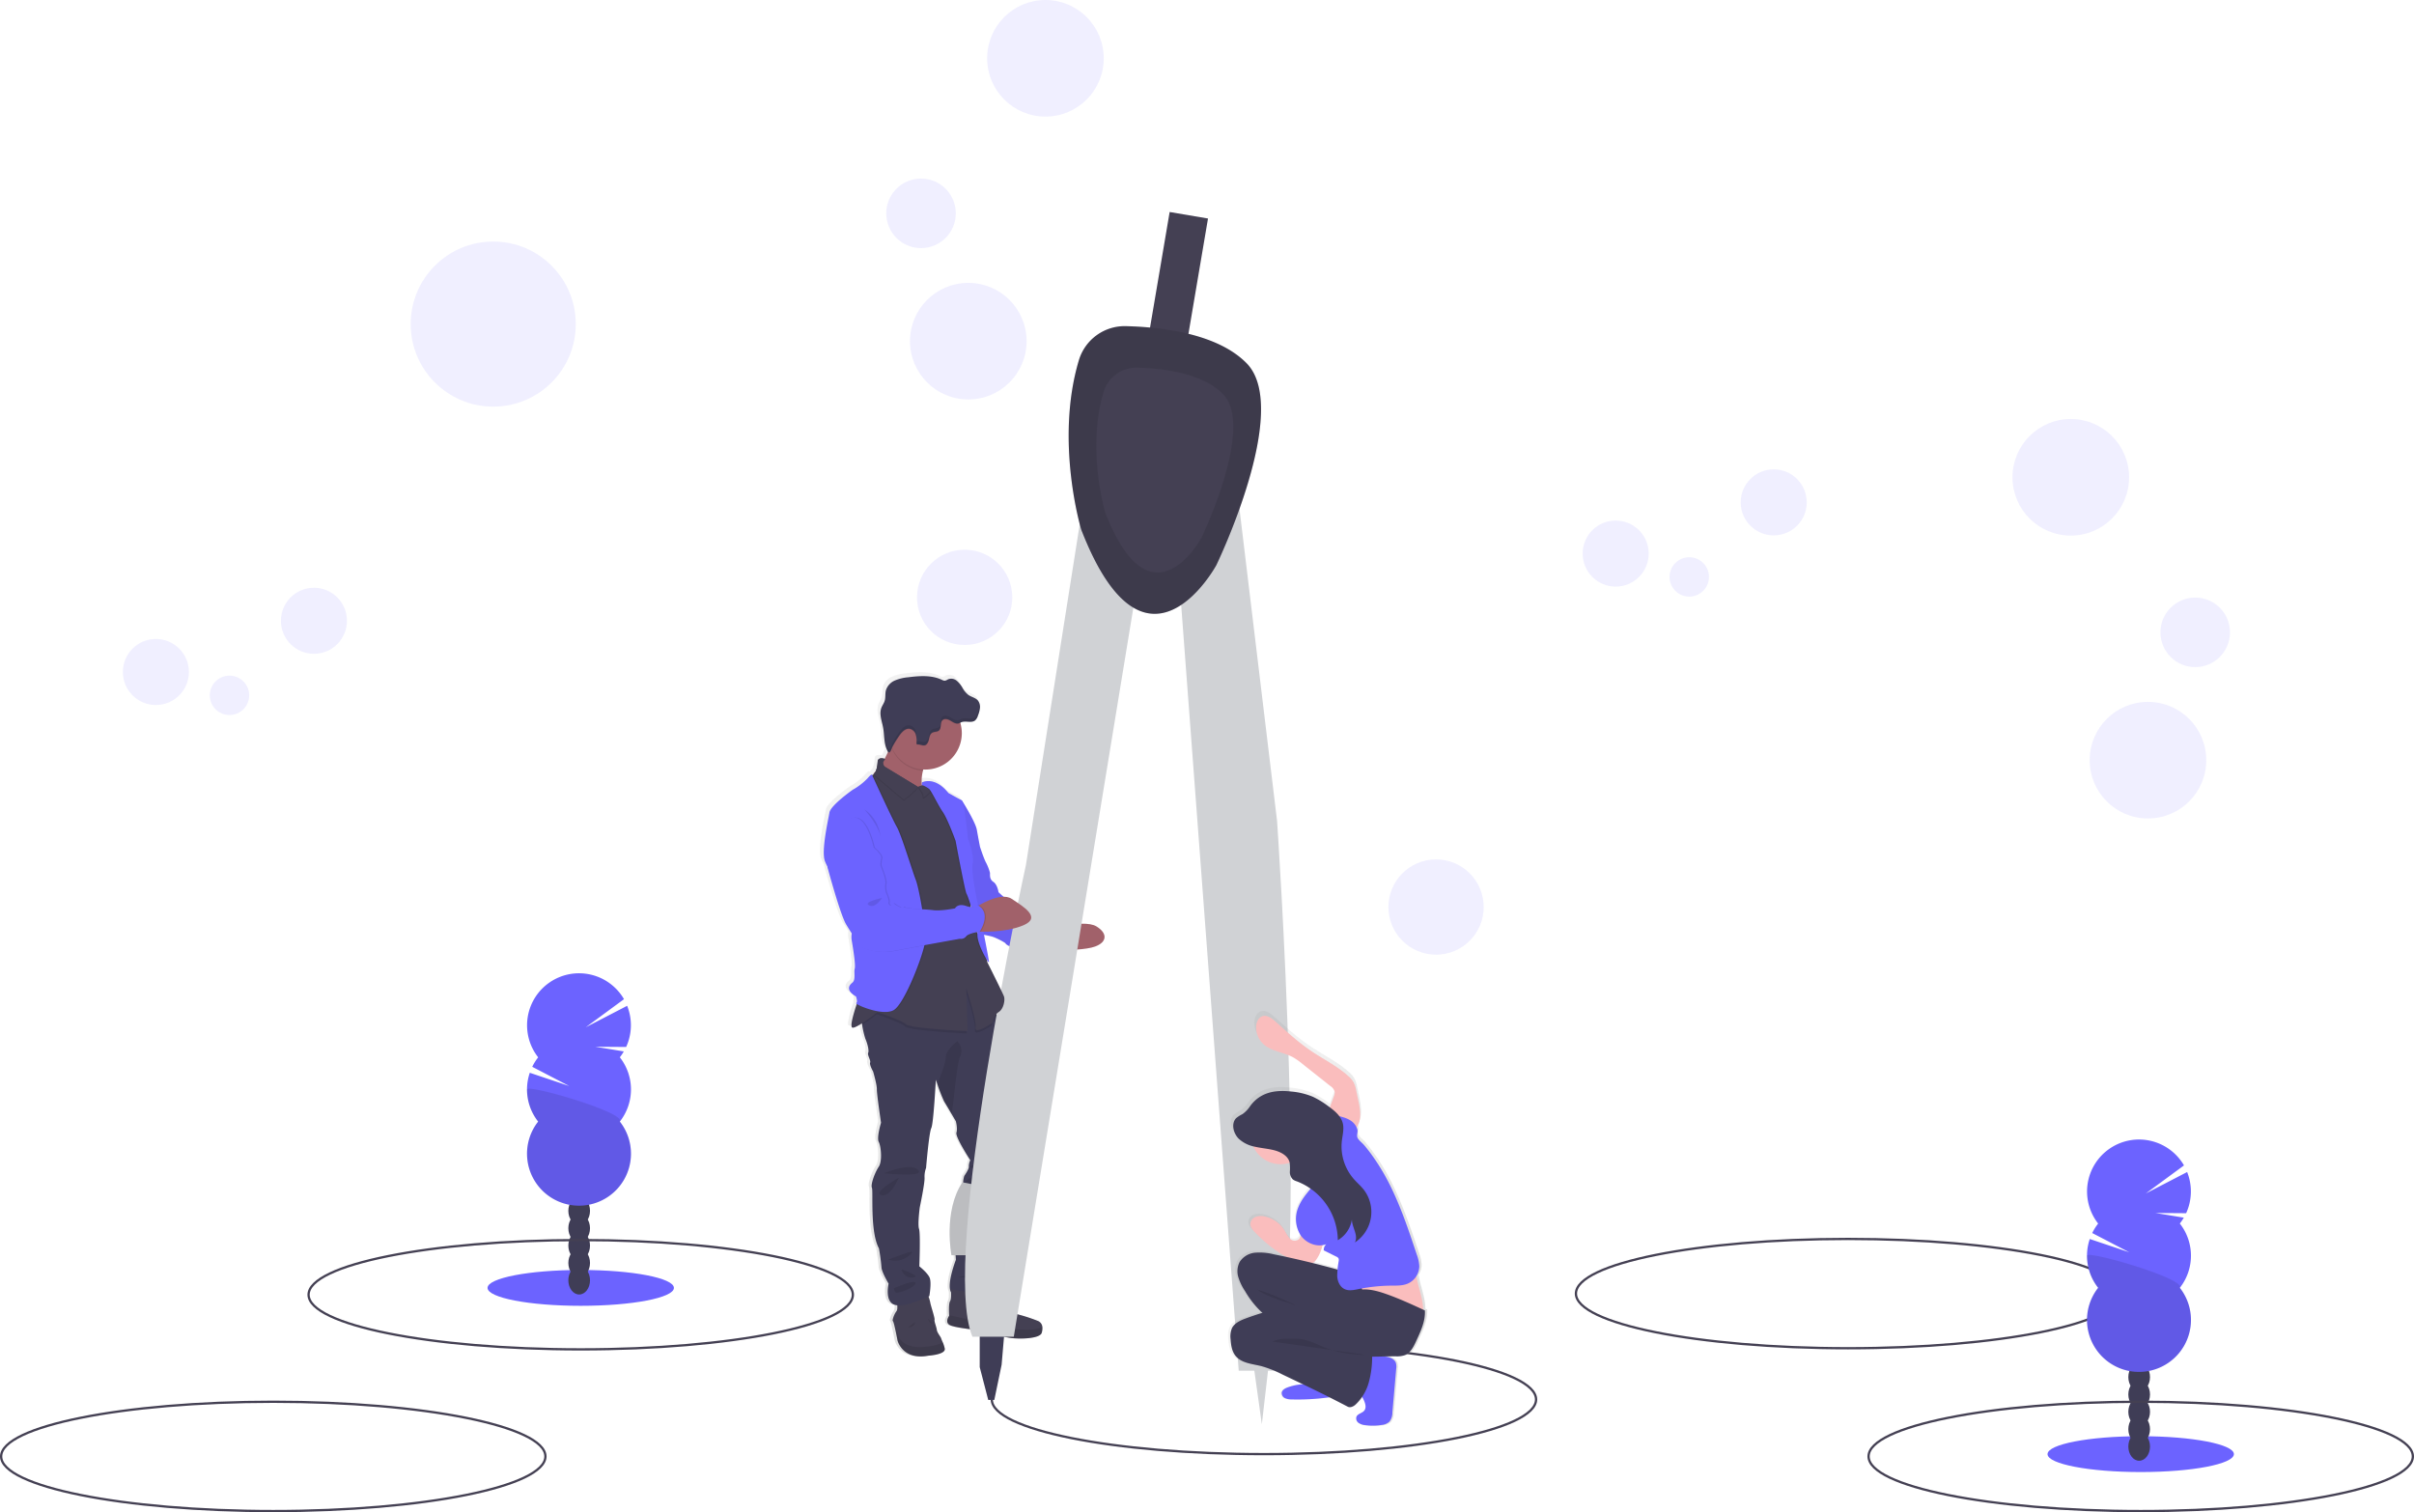 <svg xmlns="http://www.w3.org/2000/svg" xmlns:xlink="http://www.w3.org/1999/xlink" data-name="Layer 1" viewBox="0 0 1060 664.07"><defs><linearGradient id="a" x1="543.54" x2="543.54" y1="713.89" y2="413.48" gradientTransform="matrix(-1 0 0 1 1022.18 0)" gradientUnits="userSpaceOnUse"><stop offset="0" stop-color="gray" stop-opacity=".25"/><stop offset=".54" stop-color="gray" stop-opacity=".12"/><stop offset="1" stop-color="gray" stop-opacity=".1"/></linearGradient><linearGradient id="b" x1="527.53" x2="615" y1="653.3" y2="653.3" gradientTransform="matrix(-1 0 0 1 1224.27 0)" xlink:href="#a"/></defs><ellipse cx="811.5" cy="568.07" fill="none" stroke="#444053" stroke-miterlimit="10" rx="119.5" ry="24"/><path fill="url(#a)" d="M430.54 495.11a27.37 27.37 0 001.19 2.61v.11s5.66 20.91 8.31 25.3c.77 1.27 1.64 2.65 2.5 4a8.89 8.89 0 000 3c.8 4.66 1.77 11.07 1.33 12.48s.53 4.92-1 6.14-3.1 3.34 1.59 6.15c0 0 .88 2.37.09 2.9-.09.06 0 .19.22.36-1.29 3.82-3.18 10-2 10.44.65.25 2.41-.67 4.34-1.91.05.25.09.52.14.79a38.15 38.15 0 001.42 6.07c.86 1.91 1.72 5.13 1.26 6.19s1.26 3.42.86 4.35 1.33 3.95 1.33 3.95 1.72 5.86 1.65 7.84 1.86 14.75 1.86 14.75-2 6.59-1 8.5 1.65 8.5 0 10.94-3.72 7.83-3.05 9.28-.93 19.37 3.11 26.75a82.26 82.26 0 011.13 8.3c0 2 3.18 7.31 3.18 7.31s-1.92 8 2.79 9.35a4.43 4.43 0 001 .19 4.49 4.49 0 01-.34 2.58 10.2 10.2 0 00-1.68 3.72 1 1 0 00.09.75c.53.59 2 8.5 2 8.5s2.12 8.89 13.79 6.72c0 0 7.89-.46 7.23-3.23a18.16 18.16 0 00-.86-2.68 17.33 17.33 0 01-.74-1.73c-.13-.66-1.79-2.51-1.92-3.76s-1.19-3.69-1-4.48-1.79-6.45-1.93-7.71a13.07 13.07 0 00-.75-2.56l.42-.2s1.06-5.93.14-8.1-4.58-5-4.58-5 .53-14.56-.13-16.54.33-9.48.33-9.48 2.25-10.61 2.12-13a11 11 0 01.66-4.35s1.4-15.61 2.32-17.59 2-21.34 2-21.34l.62 1.78a68.37 68.37 0 003.1 7.83c.51.8 2 3.36 3.28 5.5l1.89 3.2s.86 3.1.26 5 6.17 12.18 6.17 12.18a6.09 6.09 0 00-.66 2.77c.19 1-2.06 4.15-2.06 4.15s-.86 2.83-.33 3.82-.86 6.85-.86 6.85-2.26 12.91-2.79 14.43.27 11.92.27 11.92-4.16 10.65-2.23 14.19c.08 1.31.09 3.31-.42 4.12-.69 1.08-.49 5.07-.42 6.17 0 .19 0 .29 0 .29s-2.26 3 .59 4.22 12.54 2.1 12.54 2.1 9.21 2.64 13.65 3.36 13.73.46 14.39-2.24a7.21 7.21 0 00.24-2.58 3.21 3.21 0 00-1.83-2.56 75.24 75.24 0 00-8.36-2.77s-4.38-1-4.78-2.9-6.63-7.18-6.63-7.18-.07-.37-.2-.87h.2l-.3-.3c-.31-1-.81-2.32-1.42-2.07a1.5 1.5 0 01.68-2.06c2.39-1.31 3.85-5.46 3.18-9.94s-.79-3.69.6-6.26a12.3 12.3 0 001-6.19l3.67-13.68a20.7 20.7 0 001.06-5.2 9.72 9.72 0 011.06-4s1.66-9.49 3.12-11.66-1-9.82-1-9.82-2.25-11.85-2.12-17.26-5.84-24.17-5.84-24.17a6.28 6.28 0 01-.92-4.09c.12-1.12-.58-2.94-1.37-4.57l-.25-.51a4.43 4.43 0 011.09-1c1.64-1 2.41-3.63 2.42-5.48L487.64 503c0-.16 10.47-21.55 10.44-21.71-.62-3.51-6.54-12.82-6.54-12.82a.75.75 0 00-.25-.29c-1.33-.61-5.83-3.16-5.83-3.16-3.53-4.36-6.84-5.26-9-5.23a6.12 6.12 0 00-2 .31 4.41 4.41 0 00-.67.27l-.1.87a17.84 17.84 0 01.47-6c.05-.17.1-.35.14-.52.33 0 .66 0 1 0a16.12 16.12 0 0016.17-16.07 16.32 16.32 0 00-.62-4.45l-.08-.23.5-.22c2-.74 4.51.52 6.13-.82a4.65 4.65 0 001.22-2.11 12.67 12.67 0 00.89-3.35c0-.2 0-.4 0-.6a1.09 1.09 0 000-.18 1.7 1.7 0 000-.22c0-.09 0-.18 0-.27a3.89 3.89 0 00-.86-2c-1.06-1.24-2.83-1.54-4.17-2.45a10.09 10.09 0 01-2.67-3.13 11.64 11.64 0 00-2.59-3.19 3.81 3.81 0 00-3.89-.61 4.39 4.39 0 01-1.28.6 2.67 2.67 0 01-1.41-.38c-4.6-2.15-10-1.77-15-1.13a19.51 19.51 0 00-5.91 1.42 7 7 0 00-4 4.33c-.41 1.55-.1 3.23-.59 4.76-.34 1-1 1.92-1.42 2.93a6 6 0 00-.38 1.65s0 .11 0 .16c-.17 2.27.72 4.66 1.15 7 .59 3.19.29 6.66 1.66 9.68a5.79 5.79 0 00.52 1.06c-.48 1-1 2.06-1.5 3.05-.74-.21-3-.71-3.08 1.27a10.78 10.78 0 01-1.1 4.64 3.29 3.29 0 01-.33.23.64.64 0 00-.37.65l-.26.2a.64.64 0 00-.32.11c-.14-.24-.6-.26-2.06 1.48a28.1 28.1 0 01-6.63 5.1s-9.82 6.85-10.35 10-3.81 16.91-2.13 21.48zm43.12-33.42s0-.07 0-.11l.12.06zm26.68 224a2.14 2.14 0 01-.84.17z" transform="translate(-70 -118.22)"/><path fill="#444053" d="M407.73 595.33c-11.53 2.16-13.63-6.68-13.63-6.68s-1.44-7.86-2-8.45a1 1 0 01-.09-.75 10.24 10.24 0 011.66-3.7c.72-.85.13-4.39.13-4.39l13.36-3.4a20.05 20.05 0 011.31 3.93c.14 1.24 2.1 6.88 1.9 7.66s.86 3.21 1 4.46 1.77 3.08 1.9 3.73a14 14 0 00.72 1.73 16.83 16.83 0 01.85 2.66c.68 2.74-7.11 3.2-7.11 3.2z"/><path d="M407.73 595.33c-11.53 2.16-13.63-6.68-13.63-6.68s-1.44-7.86-2-8.45a1 1 0 01-.09-.75l2.77 8s2.3 4.79 10.81 4.06c4.85-.4 7.23-1.3 8.39-2a16.83 16.83 0 01.85 2.66c.69 2.7-7.1 3.16-7.1 3.16z" opacity=".1"/><path d="M398.75 582.88s2.89.07 3.08-2.29z" opacity=".1"/><path fill="#3f3d56" d="M448.87 505.45c-1.44 2.16-3.08 11.59-3.08 11.59a9.92 9.92 0 00-1 4 20.26 20.26 0 01-1 5.18L440 539.78a12.27 12.27 0 01-1 6.15c-1.37 2.56-1.24 1.77-.59 6.23s-.78 8.58-3.14 9.89 1.05 4.39 1.05 4.39-15.07 4.06-18.22 1.57 1.64-14.8 1.64-14.8-.78-10.35-.26-11.86 2.75-14.35 2.75-14.35 1.38-5.83.85-6.81.33-3.8.33-3.8 2.23-3.15 2-4.13a6.16 6.16 0 01.66-2.75s-6.68-10.22-6.1-12.12-.26-5-.26-5-.84-1.45-1.86-3.18a252.34 252.34 0 00-3.25-5.47 69.83 69.83 0 01-3.05-7.78l-.62-1.78s-1 19.26-2 21.22-2.29 17.5-2.29 17.5a10.88 10.88 0 00-.66 4.32c.13 2.42-2.1 13-2.1 13s-1 7.47-.32 9.44.13 16.44.13 16.44 3.6 2.82 4.52 5-.13 8.06-.13 8.06-10.48 5.24-15.14 3.86-2.75-9.3-2.75-9.3-3.14-5.24-3.14-7.27a82.19 82.19 0 00-1.12-8.26c-4-7.34-2.42-25.15-3.07-26.6s1.37-6.81 3-9.23 1-9 0-10.88 1-8.45 1-8.45-1.9-12.71-1.83-14.67-1.64-7.8-1.64-7.8-1.7-3-1.31-3.93-1.31-3.28-.85-4.32-.4-4.26-1.25-6.16a39.49 39.49 0 01-1.4-6c-.4-2.26-.69-4.25-.69-4.25l10.81-8.71 27-7.08 10.24-3.33 9.89 15.59s1 1.63 1.93 3.51c.78 1.62 1.47 3.43 1.35 4.55a6.27 6.27 0 00.92 4.06s5.89 18.67 5.76 24 2.1 17.17 2.1 17.17 2.42 7.63.98 9.79z"/><path d="M388.21 515.21s11.53-4.91 14.93-1.44-14.93 1.44-14.93 1.44zM394.69 517.17s-11.69 6.61-7.69 7.67 7.69-7.67 7.69-7.67zM429.54 511.48s-5 .32-3.08 1.31 3.08-1.31 3.08-1.31zM435.77 512.98c-.07.33-14.48 5-11.66 7.08s11.66-7.08 11.66-7.08zM389.91 553.07c2.16-.32 14.22-5.89 9.5-1.89a9.4 9.4 0 01-9.5 1.89zM395.87 557.46s1.05 4.07 5.05 3.54-5.05-3.54-5.05-3.54zM392.53 565.72c.72-.2 9.3-4.13 9.5-2.29s-8.19 5-8.84 4.06a3.52 3.52 0 01-.66-1.77zM420.31 561c1-.06 10.87-3.21 12.84-.39zM429.22 562.84s1.7-1.51 3.4-.72-3.4.72-3.4.72zM407.47 579.08a2.92 2.92 0 002.22 2.3z" opacity=".1"/><path fill="#444053" d="M457.45 585.24c-.65 2.69-9.83 2.95-14.21 2.23s-13.5-3.34-13.5-3.34-9.56-.92-12.38-2.1-.59-4.19-.59-4.19 0-.1 0-.28c-.07-1.1-.26-5.07.41-6.14.79-1.25.33-5.31.33-5.31s13.56 2.62 13.82 1.38 2.36-3 3.34-3.41 1.71 3.28 1.71 3.28 6.16 5.24 6.55 7.14 4.71 2.88 4.71 2.88a73.26 73.26 0 018.26 2.75 3.18 3.18 0 011.81 2.54 7.14 7.14 0 01-.26 2.57z"/><path d="M457.45 585.24c-.65 2.69-9.83 2.95-14.21 2.23s-13.5-3.34-13.5-3.34-9.56-.92-12.38-2.1-.59-4.19-.59-4.19 0-.1 0-.28l13.71 3s6.75 2.88 11.07 2.88c3.78 0 12.23 1.55 16.16-.8a7.14 7.14 0 01-.26 2.6z" opacity=".1"/><path d="M438.91 574.89s-.65 4.32-3.27 5.77z" opacity=".1"/><path fill="#a1616a" d="M480.9 415.65c-3.9 1.48-12.9 1.64-16.9 1.64-1.22 0-2 0-2 0l-2.57-5.24 2.57-4.37s2.36-.65 5.5-1.22c4.63-.83 11-1.48 14 .39 5.04 3.13 4.5 6.93-.6 8.8z"/><path fill="#6c63ff" d="M421.33 352.94l1.14-1.31s5.85 9.26 6.46 12.75 1.4 7.51 1.4 7.51 1.48 4.54 2.45 6.55a22.15 22.15 0 011.92 4.81c.08.87-.35 2.79 1.48 4s2.27 4.54 2.27 4.54 6.64 6.46 10.14 6.64 13.53 1.92 13.19 3.66 4.19 2.8 6 3.24-11.78 5.69-3.78 12.45c0 0-5.07 1-5.59 2.27s-5.85-.7-5.85-.7-1.14-2.71-5.07-2.88-5.94-1.92-5.94-2.18-3.93-2.45-6.11-3.06-5.07-.87-5.16-1.49-13.1-56.77-13.1-56.77z"/><path d="M421.33 353.16l1.14-1.31s5.85 9.26 6.46 12.76 1.4 7.51 1.4 7.51 1.48 4.54 2.45 6.55a22.32 22.32 0 011.92 4.8c.08.88-.35 2.8 1.48 4s2.27 4.54 2.27 4.54 6.64 6.47 10.14 6.64 13.53 1.92 13.19 3.67 4.19 2.8 6 3.23-11.78 5.7-3.78 12.43c0 0-5.07 1-5.59 2.27s-5.85-.7-5.85-.7-1.14-2.71-5.07-2.88-5.94-1.92-5.94-2.19-3.93-2.44-6.11-3.05-5.07-.88-5.16-1.49-13.1-56.78-13.1-56.78z" opacity=".05"/><path fill="none" stroke="#444053" stroke-miterlimit="10" d="M555 590.56c66 0 119.5 10.75 119.5 24s-53.5 24-119.5 24-119.5-10.74-119.5-24"/><path fill="#444053" d="M513.6 93.1l16.84 2.86-21.25 125.28-16.85-2.86z"/><path fill="#d0d2d5" d="M550.34 598.75l3.74 26.7 3.2-27.76-6.94 1.06z"/><path fill="#3f3d56" d="M430.2 583.8v16.56l3.74 14.41h2.67l3.21-15.48 1.6-18.69-11.22 3.2z"/><path fill="#d0d2d5" d="M422.59 519.2l8 1.6s-9.07 25.09-2.67 30.43h-10.13s-3.74-19.22 4.8-32.03z"/><path d="M422.59 519.2l8 1.6s-9.07 25.09-2.67 30.43h-10.13s-3.74-19.22 4.8-32.03z" opacity=".1"/><path fill="#d0d2d5" d="M476.12 217.53l-25.63 162.31s-37.9 173-23.49 207.17h18.16l54.46-332.1zM541.12 197.37l19.65 163.14s14.31 207.83-1.36 241.44h-15.48l-27.66-368.09z"/><path fill="#444053" d="M473.73 158.23a21 21 0 0120.71-15c15.81.4 40.25 3.28 53 16.34 19.76 20.29-13.35 88.63-13.35 88.63s-31 57.13-59.26-15.48c-.04.06-11.76-38.82-1.1-74.49z"/><path d="M473.73 158.23a21 21 0 0120.71-15c15.81.4 40.25 3.28 53 16.34 19.76 20.29-13.35 88.63-13.35 88.63s-31 57.13-59.26-15.48c-.04.06-11.76-38.82-1.1-74.49z" opacity=".1"/><path fill="#444053" d="M484.6 172.11a15 15 0 0114.75-10.66c11.25.29 28.65 2.34 37.7 11.64 14.07 14.44-9.5 63.1-9.5 63.1s-22 40.67-42.2-11c0-.03-8.35-27.68-.75-53.08z"/><path fill="url(#b)" d="M609.33 706.12c.17 2.58.57 5.29 2.2 7.31 2.7 3.34 7.61 3.6 11.81 4.65a52 52 0 019.34 3.68l9.09 4.3a23.69 23.69 0 00-6.82 1.42c-1.17.43-2.45 1.14-2.62 2.36a2.52 2.52 0 001.51 2.42 7.12 7.12 0 003 .53 100.83 100.83 0 0016.2-.85l.64-.09q4.14 2.05 8.24 4.19c1.14.6 2.51 0 3.47-.84a18.4 18.4 0 003.08-3.52c.16.28.32.55.45.82.88 1.69 1.71 3.9.45 5.34-1 1.12-2.89 1.31-3.46 2.67a2.41 2.41 0 00.93 2.71 6.16 6.16 0 002.91 1 25.83 25.83 0 007.45-.06 6 6 0 003.6-1.53 6.6 6.6 0 001.28-4l1.71-19.43a5.83 5.83 0 00-.2-2.76c-.68-1.65-2.65-2.34-4.43-2.63h-.19c1.48 0 3-.07 4.6-.07a11 11 0 004.12-.52c2.54-1 3.91-3.67 5-6.13 2-4.32 4.3-9 4-13.8l-.78-.35c-.07-5.11-2.21-9.88-3-14.87a8.28 8.28 0 001.33-4.5 16.64 16.64 0 00-1.13-5.12c-3.17-9.42-6.34-18.87-10.58-27.87a96.41 96.41 0 00-10-17q-1.53-2-3.18-4c-.8-.92-2.59-2.22-2.92-3.39s.37-2.31 0-3.51a5.94 5.94 0 00-.36-.91c2.34-3.1 1.68-7.58.86-11.44l-1-4.81a13 13 0 00-1.24-3.81 11.13 11.13 0 00-2.39-2.71c-4.92-4.44-11-7.39-16.53-11.07-5.85-3.89-11.08-8.62-16.32-13.29-1.6-1.42-3.61-2.95-5.68-2.35s-2.93 2.84-3 4.88a10.06 10.06 0 003.25 7.54c3.62 3.31 9.09 3.58 13.4 5.92a31.35 31.35 0 014.21 2.93l12.52 9.83a4.35 4.35 0 011.95 2.54 4.09 4.09 0 01-.3 1.88c-.47 1.44-1.27 3.25-1.86 5.08l-1-.72a39.2 39.2 0 00-6.63-4 32.91 32.91 0 00-9.71-2.33c-7.39-.83-14 .31-18.52 6.48a13.7 13.7 0 01-3.51 3.61 13 13 0 00-2.85 1.81c-2.32 2.57-1 6.83 1.18 9a14 14 0 006.58 3.43 13.52 13.52 0 0016.42 7.36 20.1 20.1 0 01.09 3.88 4.47 4.47 0 001.41 3.59 5.88 5.88 0 001.72.8 26.39 26.39 0 016.23 3.25 32 32 0 00-5.52 8.25 13.42 13.42 0 001 12.48l.06.08a4.14 4.14 0 01-.91 1.68 3 3 0 01-4.13-.42 15.72 15.72 0 01-2.16-3.33 13.94 13.94 0 00-9-6.36 7.23 7.23 0 00-4.15.17 3.66 3.66 0 00-2.41 3.12c0 1.51 1.1 2.76 2.18 3.83a63.59 63.59 0 0011 9.1 35.41 35.41 0 003.37 1.84q-3-.63-5.92-1.23a26.77 26.77 0 00-8.35-.73 9.32 9.32 0 00-7 4.08 9 9 0 00-.65 6.8 22.86 22.86 0 003.07 6.3 44.85 44.85 0 007.67 9.6c-2.5.75-5 1.57-7.44 2.47s-5 2-6.12 4.24a9.72 9.72 0 00-.61 5.1zm36.81-34h.09a3.13 3.13 0 001.31-1.11 18.14 18.14 0 003.16-6.84 7.71 7.71 0 001.7-.43 3.8 3.8 0 00-1.18 2.76l5.64 2.76a2.1 2.1 0 011 .79 2 2 0 01.11 1.18c-.16 1.29-.41 2.58-.57 3.86-1.69-.5-3.35-.9-4.84-1.3-2.12-.58-4.27-1.12-6.42-1.66z" transform="translate(-70 -118.22)"/><path fill="#fabdbd" d="M577.19 500.78a10.81 10.81 0 008.4-1.35 5.15 5.15 0 011.63-.76 3.32 3.32 0 012.78 1.11c2.4 2.39 2.68 6.33 1.44 9.48s-3.73 5.63-6.34 7.78a57.55 57.55 0 01-6.67 4.74 12.36 12.36 0 00-6.84-6.65c-2.74-1.06-4.74-3.9-6.31-6.38-1.17-1.84-2.21-1.76-1.16-3.66a27.68 27.68 0 014.16-5 16.25 16.25 0 002.24-3c.7-1.26.54-2.08 1.62-1.08.71.66 1 2.09 1.82 2.86a8 8 0 003.23 1.91zM585.78 481.28a4.23 4.23 0 00.29-1.85 4.34 4.34 0 00-1.91-2.51l-12.23-9.7a30 30 0 00-4.1-2.89c-4.22-2.31-9.55-2.58-13.09-5.84a10.05 10.05 0 01-3.18-7.45c0-2 1-4.26 2.89-4.82s4 .92 5.56 2.33c5.11 4.6 10.21 9.27 15.92 13.11 5.4 3.64 11.35 6.54 16.16 10.93a10.88 10.88 0 012.23 2.61 13.4 13.4 0 011.21 3.77l1 4.74c.84 4 1.52 8.65-1.17 11.72a4.27 4.27 0 01-3.26 1.61 6.42 6.42 0 01-2.51-.86c-2-1-5.62-2-6.23-4.5-.78-3.13 1.47-7.5 2.42-10.4zM566.27 543.78a16 16 0 01-2.11-3.28 13.61 13.61 0 00-8.78-6.28 7.06 7.06 0 00-4 .16 3.61 3.61 0 00-2.35 3.09c0 1.48 1.07 2.72 2.12 3.77a62 62 0 0010.76 9 28.38 28.38 0 0013.09 4.54 3.3 3.3 0 001.4-.13 3.13 3.13 0 001.28-1.09c2.48-3.18 3.34-7.31 4-11.28-.24 1.43-8.29-1.91-9.2-1.48-1.34.63-1.21 2.51-2.18 3.41a2.89 2.89 0 01-4.03-.43zM624.92 575.2a2.65 2.65 0 01-.28 1.45c-.55.86-1.79.87-2.8.72a51.18 51.18 0 01-6.89-1.66l-20.53-5.93a1.87 1.87 0 01-.88-.43 1.82 1.82 0 01-.41-.9 24.15 24.15 0 01-.45-9 2.4 2.4 0 01.41-1.21 2.42 2.42 0 011.7-.64 87 87 0 019.68-.44 48.85 48.85 0 006.29-.14c2.7-.32 5.81-1.87 8.52-1.63 2.35.2 2.25 2 2.49 4 .67 5.31 3.1 10.39 3.15 15.81z"/><path fill="#3f3d56" d="M559.37 550.83a25.61 25.61 0 00-8.16-.73 9.08 9.08 0 00-6.83 4 8.89 8.89 0 00-.64 6.72 23.25 23.25 0 003 6.21 40.83 40.83 0 008.77 10.56c1.75 1.39 3.68 2.54 5.36 4 3.58 3.13 5.8 7.5 7.93 11.75 2 4 4 8.08 4.86 12.48a1.25 1.25 0 00.43.89 1.19 1.19 0 00.89.06l9.85-1.82a1.54 1.54 0 001.38-2.34 68.92 68.92 0 00-11.75-25.41 22.55 22.55 0 0019.82 5.74 7.74 7.74 0 003.76-1.63c2.2-2 2.1-5.41 1.61-8.32a61.07 61.07 0 00-1.82-7.67c-1.85-6-9.83-7.62-15.24-9.08q-11.52-3.05-23.22-5.41z"/><path d="M566.66 572.09a10.83 10.83 0 013.74 2.48c-1.77-2-6.83-3-9.31-3.93-3.07-1.14-6.42-2.31-9-4.34a107.88 107.88 0 0114.57 5.79z" opacity=".1"/><path fill="#6c63ff" d="M598.56 614.24c.85 1.68 1.66 3.85.44 5.28-.94 1.1-2.82 1.29-3.38 2.63a2.39 2.39 0 00.91 2.68 5.88 5.88 0 002.84 1 25.37 25.37 0 007.28-.06 5.84 5.84 0 003.51-1.51 6.58 6.58 0 001.25-4l1.67-19.18a6 6 0 00-.19-2.73c-.67-1.63-2.59-2.3-4.33-2.59a23.24 23.24 0 00-5.89-.24 6.22 6.22 0 00-3.67 1.26 7.09 7.09 0 00-1.73 4c-.45 2.28-1.71 5.44-1.44 7.75.17 1.91 1.89 4.03 2.73 5.71zM576.48 608.04a23.35 23.35 0 00-11.11 1.25c-1.14.42-2.39 1.13-2.56 2.33a2.49 2.49 0 001.48 2.39 7 7 0 002.94.53 99.64 99.64 0 0015.82-.84 8.51 8.51 0 003.85-1.21 3 3 0 001.21-3.56c-.63-1.32-2.35-1.73-3.18-2.92-.6-.86-.75-2.13-1.69-2.58a2.89 2.89 0 00-2.15.16c-1 .35-3.4.7-4.09 1.53a11.49 11.49 0 00-.52 2.92z"/><circle cx="562.32" cy="498.14" r="13.13" fill="#fabdbd"/><path fill="#6c63ff" d="M593.46 492.36c-2.11-1.55-4.77-2.08-7.34-2.56a3.84 3.84 0 00-2.64.13 3.9 3.9 0 00-1.27 1.56 14.52 14.52 0 00-1.74 4.15 4.82 4.82 0 001 4.23c.78.8 1.9 1.2 2.7 2a5 5 0 011.18 4.32 12.93 12.93 0 01-1.75 4.27 72.33 72.33 0 01-6.58 9.68c-2.55 3.17-5.41 6.22-6.91 10a13.38 13.38 0 001 12.32c2.43 3.54 7.27 5.44 11.28 3.91a3.72 3.72 0 00-1.14 2.72l5.5 2.73a2.08 2.08 0 011 .78 2 2 0 01.1 1.16 36.47 36.47 0 00-.67 6.73c.15 2.25 1.18 4.62 3.22 5.6 1.87.9 4.09.42 6.13 0a76.53 76.53 0 0114.47-1.52c2.42 0 4.92.06 7.15-.88a8.5 8.5 0 005.07-7.69 16.4 16.4 0 00-1.11-5.06c-3.09-9.3-6.19-18.62-10.33-27.51a96.65 96.65 0 00-9.81-16.8c-1-1.33-2-2.64-3.11-3.91-.78-.91-2.53-2.19-2.85-3.35s.36-2.28 0-3.46a7 7 0 00-2.55-3.55z"/><path fill="#3f3d56" d="M625.68 575.47c-5.76-2.66-11.52-5.32-17.51-7.39-4.41-1.52-9.33-2.71-13.66-1-1.3.52-2.48 1.27-3.73 1.88-4.19 2-9 2.34-13.63 2.85a128 128 0 00-30.15 7.17c-2.33.86-4.84 2-6 4.18a9.57 9.57 0 00-.64 5c.17 2.55.56 5.23 2.15 7.22 2.64 3.3 7.43 3.55 11.53 4.59a50.53 50.53 0 019.13 3.64c9.58 4.57 19.17 9.14 28.57 14.09 1.1.59 2.44 0 3.38-.83a20.79 20.79 0 005.9-9.72 41.94 41.94 0 001.5-11.38c3.68 0 6.67-.16 10.35-.16a10.7 10.7 0 004-.51c2.47-1 3.81-3.63 4.92-6.05 1.98-4.27 4.21-8.9 3.89-13.58z"/><path d="M558.8 589.14c2.59-1.26 5.59-1.29 8.48-1.27a28.06 28.06 0 015.26.4 41.53 41.53 0 017.69 2.89 48.82 48.82 0 0019.38 3.8" opacity=".1"/><path fill="#3f3d56" d="M543.86 500a14.32 14.32 0 007.08 3.55c2.6.6 5.28.83 7.9 1.41 3.22.71 6.74 2.41 7.47 5.63a18.7 18.7 0 01.1 3.89 4.41 4.41 0 001.35 3.51 6 6 0 001.68.79 28 28 0 0118 25.84 12.73 12.73 0 006.18-9.12c0 3.48 3 7 1.3 10.11a16 16 0 003.85-23.25c-1.32-1.68-3-3.08-4.38-4.69a21.74 21.74 0 01-5.18-16.6c.29-2.53 1-5.09.47-7.58-.77-3.45-3.8-5.85-6.68-7.9a38.39 38.39 0 00-6.48-3.94 31.86 31.86 0 00-9.49-2.31c-7.21-.81-13.62.31-18.09 6.4a13.17 13.17 0 01-3.42 3.56 12.89 12.89 0 00-2.79 1.79c-2.29 2.54-.99 6.74 1.13 8.91z"/><path fill="#a1616a" d="M409 353.59c-.41-.17-28.91-11.94-25-14.28 2.33-1.39 5.2-7.27 7.16-11.88 1.37-3.21 2.3-5.81 2.3-5.81s22.88-4.06 14.69 10a26.09 26.09 0 00-2.89 6.91c-2.36 9.5 3.51 14.88 3.74 15.06z"/><path d="M408.12 331.58a26.09 26.09 0 00-2.89 6.91 16 16 0 01-13.5-9.5 14 14 0 01-.6-1.56c1.37-3.21 2.3-5.81 2.3-5.81s22.88-4.06 14.69 9.96z" opacity=".1"/><path fill="#a1616a" d="M422.34 322.02a16 16 0 01-30.61 6.45 15.79 15.79 0 01-1.36-6.45 16 16 0 0131.35-4.43 16.18 16.18 0 01.62 4.43z"/><path d="M437.76 445.87a9.73 9.73 0 00-2.32 4.42s-7.86 5.37-7.34 2-4.1-17.2-4.1-17.2l.52 18.74s-25.15-1.18-27-3-12.52-5.39-12.52-5.39-3.29 2.64-6.32 4.64c-.4-2.26-.69-4.25-.69-4.25l10.81-8.71 27-7.08 10.14-3.26 9.89 15.59s1.02 1.62 1.93 3.5z" opacity=".1"/><path fill="#444053" d="M438.58 444.39c-2.09 1.31-2.88 4.85-2.88 4.85s-7.86 5.37-7.34 2-4.06-17.16-4.06-17.16l.53 18.74s-25.16-1.18-27-3-12.58-5.37-12.58-5.37-9.3 7.47-11 6.81 3-13.36 3-13.36l4.84-74.42s-1.31-22.14.66-22.93a2.6 2.6 0 00.82-.52c1.3-1.16 1.69-3.52 1.8-5.51.13-2.35 3.27-1.18 3.27-1.18l-1.83 2.36 16.24 9.87.14.09a19.49 19.49 0 012-.89c1.44-.55 3.35-1.07 4.6-.55a4.51 4.51 0 011.72 1.55 19.17 19.17 0 012.21 4.48l5.9 9.95s3 13.24 3 13.76.92 12.58 2 13.89 2.1 7.86 1.71 9.83.65 9.3.65 9.3c4.33 3.54 6.55 15.59 6.55 15.59s6.82 13.5 7.34 15.07-.19 5.44-2.29 6.75z"/><path d="M403.07 346.04c-1.6 2.36-6.2 5.67-6.2 5.67l-13.28-11.21c1.3-1.16 1.69-3.53 1.8-5.51.13-2.36 3.27-1.18 3.27-1.18l-.38.49a2.12 2.12 0 00.57 3.1z" opacity=".1"/><path fill="#444053" d="M403.07 345.51c-1.6 2.36-6.2 5.68-6.2 5.68l-13.28-11.22c1.3-1.16 1.69-3.52 1.8-5.51.13-2.35 3.27-1.18 3.27-1.18l-.38.49a2.12 2.12 0 00.57 3.1z"/><path d="M409.21 347.28c-1.72 2.05-4.15 4.38-4 3.21s-1.45-3.74-2.44-4.89a7.3 7.3 0 014.76.13 4.51 4.51 0 011.68 1.55z" opacity=".1"/><path fill="#444053" d="M409.47 346.49c-1.72 2.06-4.15 4.38-4 3.22s-1.29-3.06-2.29-4.21c1.44-.55 3.35-1.07 4.6-.55a4.4 4.4 0 011.69 1.54z"/><path d="M383.6 340.62s.17-1.57-2.1 1.14a27.69 27.69 0 01-6.5 5.02s-9.69 6.82-10.22 10-3.67 16.77-2 21.31 14.33 26.3 14.33 26.3-3.32 3.93-2.54 8.56 1.75 11 1.31 12.4.53 4.89-1 6.11-3.05 3.32 1.58 6.12c0 0 .87 2.36.08 2.88s11.62 5.94 16.51 3.06 13.72-25.94 13.89-31.1-2.71-22.18-4.28-26.2-6.29-19.66-8.3-23.15-10.76-22.45-10.76-22.45z" opacity=".1"/><path fill="#6c63ff" d="M383.07 340.62s.18-1.57-2.09 1.14a27.69 27.69 0 01-6.55 5.06s-9.7 6.82-10.22 10-3.67 16.77-2 21.31 14.32 26.3 14.32 26.3-3.32 3.93-2.53 8.56 1.75 11 1.31 12.4.52 4.89-1 6.11-3.06 3.32 1.57 6.12c0 0 .88 2.36.09 2.88s11.62 5.94 16.51 3.06 13.71-25.94 13.89-31.1-2.71-22.18-4.28-26.2-6.29-19.66-8.3-23.15-10.72-22.49-10.72-22.49z"/><path d="M379.58 355.47s7.51 8.3 7.25 13.8c0 0 .09-8.91-7.25-13.8zM404.93 343.59s4.87-3 11 4.63c0 0 4.45 2.53 5.76 3.15s2.8 16.85 2.8 16.85 2.88 7 2.09 11 2.28 17.82 2.28 17.82 5.06 24.81 4.89 25.5-5.16-7.77-5.07-12-4.19-17.3-4.8-18.08-4.81-23.24-4.81-23.24-3.4-9.52-5.59-12.66-4.89-9.09-6-10.14a11.55 11.55 0 00-2.7-1.74z" opacity=".1"/><path fill="#6c63ff" d="M404.87 343.59s5.46-3 11.57 4.63c0 0 4.46 2.53 5.77 3.15s2.79 16.85 2.79 16.85 2.88 7 2.1 11 2.27 17.82 2.27 17.82 5.07 24.81 4.89 25.5-5.15-7.77-5.07-12-4.19-17.3-4.8-18.08-4.8-23.24-4.8-23.24-3.41-9.44-5.59-12.61-4.9-9.09-6-10.14a10.93 10.93 0 00-3.23-1.74z"/><path fill="#a1616a" d="M428.85 398.18s10.39-6.81 15.41-3.45 13.24 8.13 5.16 11.58-19.26 2.79-19.26 2.79z"/><path d="M421.62 463.91c-1.55 3.33-2.83 20-3.7 25.32a252.34 252.34 0 00-3.25-5.47 69.83 69.83 0 01-3.05-7.78c1-2.4 3.71-9.28 3.71-11.8 0-3.08 5-6.95 5-6.95a5.78 5.78 0 011.29 6.68zM421.72 317.59a4.74 4.74 0 01-.78.32c-1.23.33-2.43-.5-3.52-1.16s-2.6-1.15-3.55-.29c-1.23 1.12-.34 3.51-1.61 4.59-.8.69-2.07.45-3 1s-1.16 1.8-1.39 2.86-.67 2.28-1.72 2.59-2-.37-3-.34c-.21 0-.46 0-.6-.12a.64.64 0 01-.1-.47 10.24 10.24 0 00-.34-3.79 3.63 3.63 0 00-2.66-2.5c-1.84-.28-3.39 1.33-4.47 2.85a46.4 46.4 0 00-3.09 5c-.05.09-.1.21-.16.35a15.79 15.79 0 01-1.36-6.45 16 16 0 0131.35-4.43z" opacity=".1"/><path fill="#3f3d56" d="M395 322.88c1.08-1.52 2.63-3.13 4.47-2.85a3.64 3.64 0 012.66 2.49 10.07 10.07 0 01.33 3.79.7.7 0 00.11.48c.14.16.39.13.6.12 1 0 2.05.63 3 .34s1.5-1.53 1.72-2.59.47-2.28 1.39-2.86 2.17-.33 3-1c1.27-1.08.38-3.48 1.61-4.59.95-.86 2.46-.37 3.55.29s2.29 1.49 3.52 1.16a10.39 10.39 0 001.19-.51c1.95-.74 4.47.52 6.06-.81a4.71 4.71 0 001.21-2.1 12.9 12.9 0 00.88-3.33 4.48 4.48 0 00-.88-3.26c-1-1.22-2.8-1.53-4.13-2.43a10.14 10.14 0 01-2.63-3.11 11.49 11.49 0 00-2.56-3.18 3.76 3.76 0 00-3.85-.6 4 4 0 01-1.26.59 2.52 2.52 0 01-1.39-.38c-4.54-2.14-9.83-1.76-14.81-1.12a19.06 19.06 0 00-5.84 1.41 7 7 0 00-3.94 4.31c-.4 1.54-.09 3.21-.58 4.73-.33 1-1 1.91-1.4 2.92-1.06 2.76.21 5.8.75 8.71.59 3.18.29 6.62 1.64 9.63.27.59.56 1.62 1.23 1.23.49-.29 1-2 1.25-2.49a48.14 48.14 0 013.1-4.99z"/><path d="M366.22 374.08l-2.36 6.7s5.59 20.79 8.21 25.16 6.46 10 6.46 10a24 24 0 0014 1.74c7.51-1.48 29.43-5.41 29.43-5.41a2.92 2.92 0 002.8-1.05c1-1.4 5.94-2.1 5.94-2.1s5.76-8.38-1.31-11.88c0 0-.87 1.93-4.63.61s-4.89 1.05-4.89 1.05-6.12 1.23-9.52.79-11.88-.61-12.76-1.31a1.11 1.11 0 00-1.57.09 9.53 9.53 0 01-2.79-1.58c-.7-.78-1.66.88-1.66.88s-1.23-.7-.88-1.57-1.13-4.2-1.13-4.2a8.46 8.46 0 01-.26-3.93c.43-1.75-2.19-8-2.19-8a11.34 11.34 0 01.35-3.15c.44-1.57-3.32-4.72-3.32-4.72s-3.67-17.81-11.44-12-6.48 13.88-6.48 13.88z" opacity=".1"/><path fill="#6c63ff" d="M365.69 374.08l-2.36 6.7s5.59 20.79 8.21 25.16 6.47 10 6.47 10a23.94 23.94 0 0014 1.74c7.52-1.48 29.44-5.41 29.44-5.41a2.92 2.92 0 002.8-1.05c1-1.4 5.94-2.1 5.94-2.1s5.76-8.38-1.31-11.88c0 0-.88 1.93-4.63.61s-4.9 1.05-4.9 1.05-6.11 1.23-9.52.79-11.88-.61-12.75-1.31a1.11 1.11 0 00-1.57.09 9.54 9.54 0 01-2.8-1.58c-.7-.78-1.66.88-1.66.88s-1.22-.7-.87-1.57-1.14-4.2-1.14-4.2a8.61 8.61 0 01-.26-3.93c.44-1.75-2.18-8-2.18-8a10.91 10.91 0 01.35-3.15c.43-1.57-3.32-4.72-3.32-4.72s-3.67-17.81-11.44-12-6.5 13.88-6.5 13.88z"/><path d="M387.27 394.34s-8.56 1.75-5.68 3.23 5.68-3.23 5.68-3.23z" opacity=".1"/><g opacity=".1"><path d="M402.11 321.04a3.6 3.6 0 00-2.66-2.49c-1.84-.28-3.39 1.33-4.47 2.84a48.28 48.28 0 00-3.1 5c-.28.52-.76 2.2-1.25 2.49-.67.39-1-.65-1.23-1.24-1.35-3-1-6.45-1.64-9.63a55.71 55.71 0 01-1.13-5.61c-.2 2.28.7 4.68 1.13 7 .59 3.18.29 6.62 1.64 9.63.27.59.56 1.62 1.23 1.23.49-.29 1-2 1.25-2.48a47.24 47.24 0 013.1-5c1.08-1.52 2.63-3.13 4.47-2.84a3.6 3.6 0 012.66 2.49 6.84 6.84 0 01.35 2 9 9 0 00-.35-3.39zM429.4 312.78a4.62 4.62 0 01-1.21 2.09c-1.59 1.33-4.11.08-6.06.82-.4.15-.77.39-1.19.51-1.23.32-2.43-.5-3.52-1.16s-2.6-1.16-3.55-.3c-1.23 1.12-.34 3.51-1.61 4.59-.8.69-2.07.45-3 1s-1.16 1.79-1.39 2.85-.67 2.28-1.72 2.59-2-.37-3-.33c-.21 0-.46 0-.6-.12a.28.28 0 01-.07-.13c0 .35 0 .7 0 1.05a.69.69 0 00.11.47c.14.16.39.13.6.13 1 0 2.05.62 3 .33s1.5-1.52 1.72-2.59.47-2.27 1.39-2.85 2.17-.33 3-1c1.27-1.08.38-3.47 1.61-4.59.95-.86 2.46-.37 3.55.29s2.29 1.49 3.52 1.16a12.45 12.45 0 001.19-.5c1.95-.74 4.47.51 6.06-.82a4.67 4.67 0 001.21-2.09 13.08 13.08 0 00.88-3.34 5.09 5.09 0 000-1.17 14.81 14.81 0 01-.92 3.11z"/></g><ellipse cx="255" cy="565.57" fill="#6c63ff" rx="40.92" ry="7.87"/><ellipse cx="254.32" cy="562.23" fill="#3f3d56" rx="4.76" ry="6.24"/><ellipse cx="254.32" cy="554.61" fill="#3f3d56" rx="4.76" ry="6.24"/><ellipse cx="254.32" cy="546.99" fill="#3f3d56" rx="4.76" ry="6.24"/><ellipse cx="254.32" cy="539.36" fill="#3f3d56" rx="4.76" ry="6.24"/><ellipse cx="254.32" cy="531.74" fill="#3f3d56" rx="4.76" ry="6.24"/><ellipse cx="254.32" cy="524.12" fill="#3f3d56" rx="4.76" ry="6.24"/><ellipse cx="254.32" cy="516.5" fill="#3f3d56" rx="4.76" ry="6.24"/><path fill="#6c63ff" d="M272.15 464.34a22.27 22.27 0 001.77-2.62l-12.51-2.05 13.53.1a22.87 22.87 0 00.44-18.08l-18.16 9.42L274 438.78a22.82 22.82 0 10-37.69 25.54 22.52 22.52 0 00-2.6 4.16l16.24 8.44-17.32-5.82a22.78 22.78 0 003.68 21.43 22.82 22.82 0 1035.87 0 22.82 22.82 0 000-28.21z"/><path d="M231.39 478.44a22.71 22.71 0 004.89 14.11 22.82 22.82 0 1035.87 0c3.06-3.88-40.76-16.67-40.76-14.11z" opacity=".1"/><ellipse cx="940" cy="638.57" fill="#6c63ff" rx="40.92" ry="7.87"/><ellipse cx="939.32" cy="635.23" fill="#3f3d56" rx="4.76" ry="6.24"/><ellipse cx="939.32" cy="627.61" fill="#3f3d56" rx="4.76" ry="6.24"/><ellipse cx="939.32" cy="619.99" fill="#3f3d56" rx="4.76" ry="6.24"/><ellipse cx="939.32" cy="612.36" fill="#3f3d56" rx="4.76" ry="6.24"/><ellipse cx="939.32" cy="604.74" fill="#3f3d56" rx="4.76" ry="6.24"/><ellipse cx="939.32" cy="597.12" fill="#3f3d56" rx="4.76" ry="6.24"/><ellipse cx="939.32" cy="589.5" fill="#3f3d56" rx="4.76" ry="6.24"/><path fill="#6c63ff" d="M957.15 537.34a22.27 22.27 0 001.77-2.62l-12.51-2.05 13.53.1a22.87 22.87 0 00.44-18.08l-18.16 9.42L959 511.78a22.82 22.82 0 10-37.69 25.54 22.52 22.52 0 00-2.6 4.16l16.24 8.44-17.32-5.82a22.78 22.78 0 003.68 21.43 22.82 22.82 0 1035.87 0 22.82 22.82 0 000-28.21z"/><path d="M916.39 551.44a22.71 22.71 0 004.89 14.11 22.82 22.82 0 1035.87 0c3.06-3.88-40.76-16.67-40.76-14.11z" opacity=".1"/><circle cx="404.43" cy="93.69" r="15.27" fill="#6c63ff" opacity=".1"/><circle cx="459.06" cy="25.6" r="25.6" fill="#6c63ff" opacity=".1"/><circle cx="425.18" cy="149.82" r="25.6" fill="#6c63ff" opacity=".1"/><circle cx="963.93" cy="277.69" r="15.27" fill="#6c63ff" opacity=".1"/><circle cx="909.29" cy="209.6" r="25.6" fill="#6c63ff" opacity=".1"/><circle cx="943.18" cy="333.82" r="25.6" fill="#6c63ff" opacity=".1"/><circle cx="100.77" cy="305.35" r="8.65" fill="#6c63ff" opacity=".1"/><circle cx="137.85" cy="272.61" r="14.5" fill="#6c63ff" opacity=".1"/><circle cx="68.45" cy="295.1" r="14.5" fill="#6c63ff" opacity=".1"/><circle cx="741.77" cy="253.35" r="8.65" fill="#6c63ff" opacity=".1"/><circle cx="778.85" cy="220.61" r="14.5" fill="#6c63ff" opacity=".1"/><circle cx="709.45" cy="243.1" r="14.5" fill="#6c63ff" opacity=".1"/><circle cx="216.58" cy="142.32" r="36.25" fill="#6c63ff" opacity=".1"/><circle cx="423.58" cy="262.32" r="20.92" fill="#6c63ff" opacity=".1"/><circle cx="630.58" cy="398.32" r="20.92" fill="#6c63ff" opacity=".1"/><ellipse cx="255" cy="568.57" fill="none" stroke="#444053" stroke-miterlimit="10" rx="119.5" ry="24"/><ellipse cx="940" cy="639.57" fill="none" stroke="#444053" stroke-miterlimit="10" rx="119.5" ry="24"/><ellipse cx="120" cy="639.57" fill="none" stroke="#444053" stroke-miterlimit="10" rx="119.5" ry="24"/></svg>